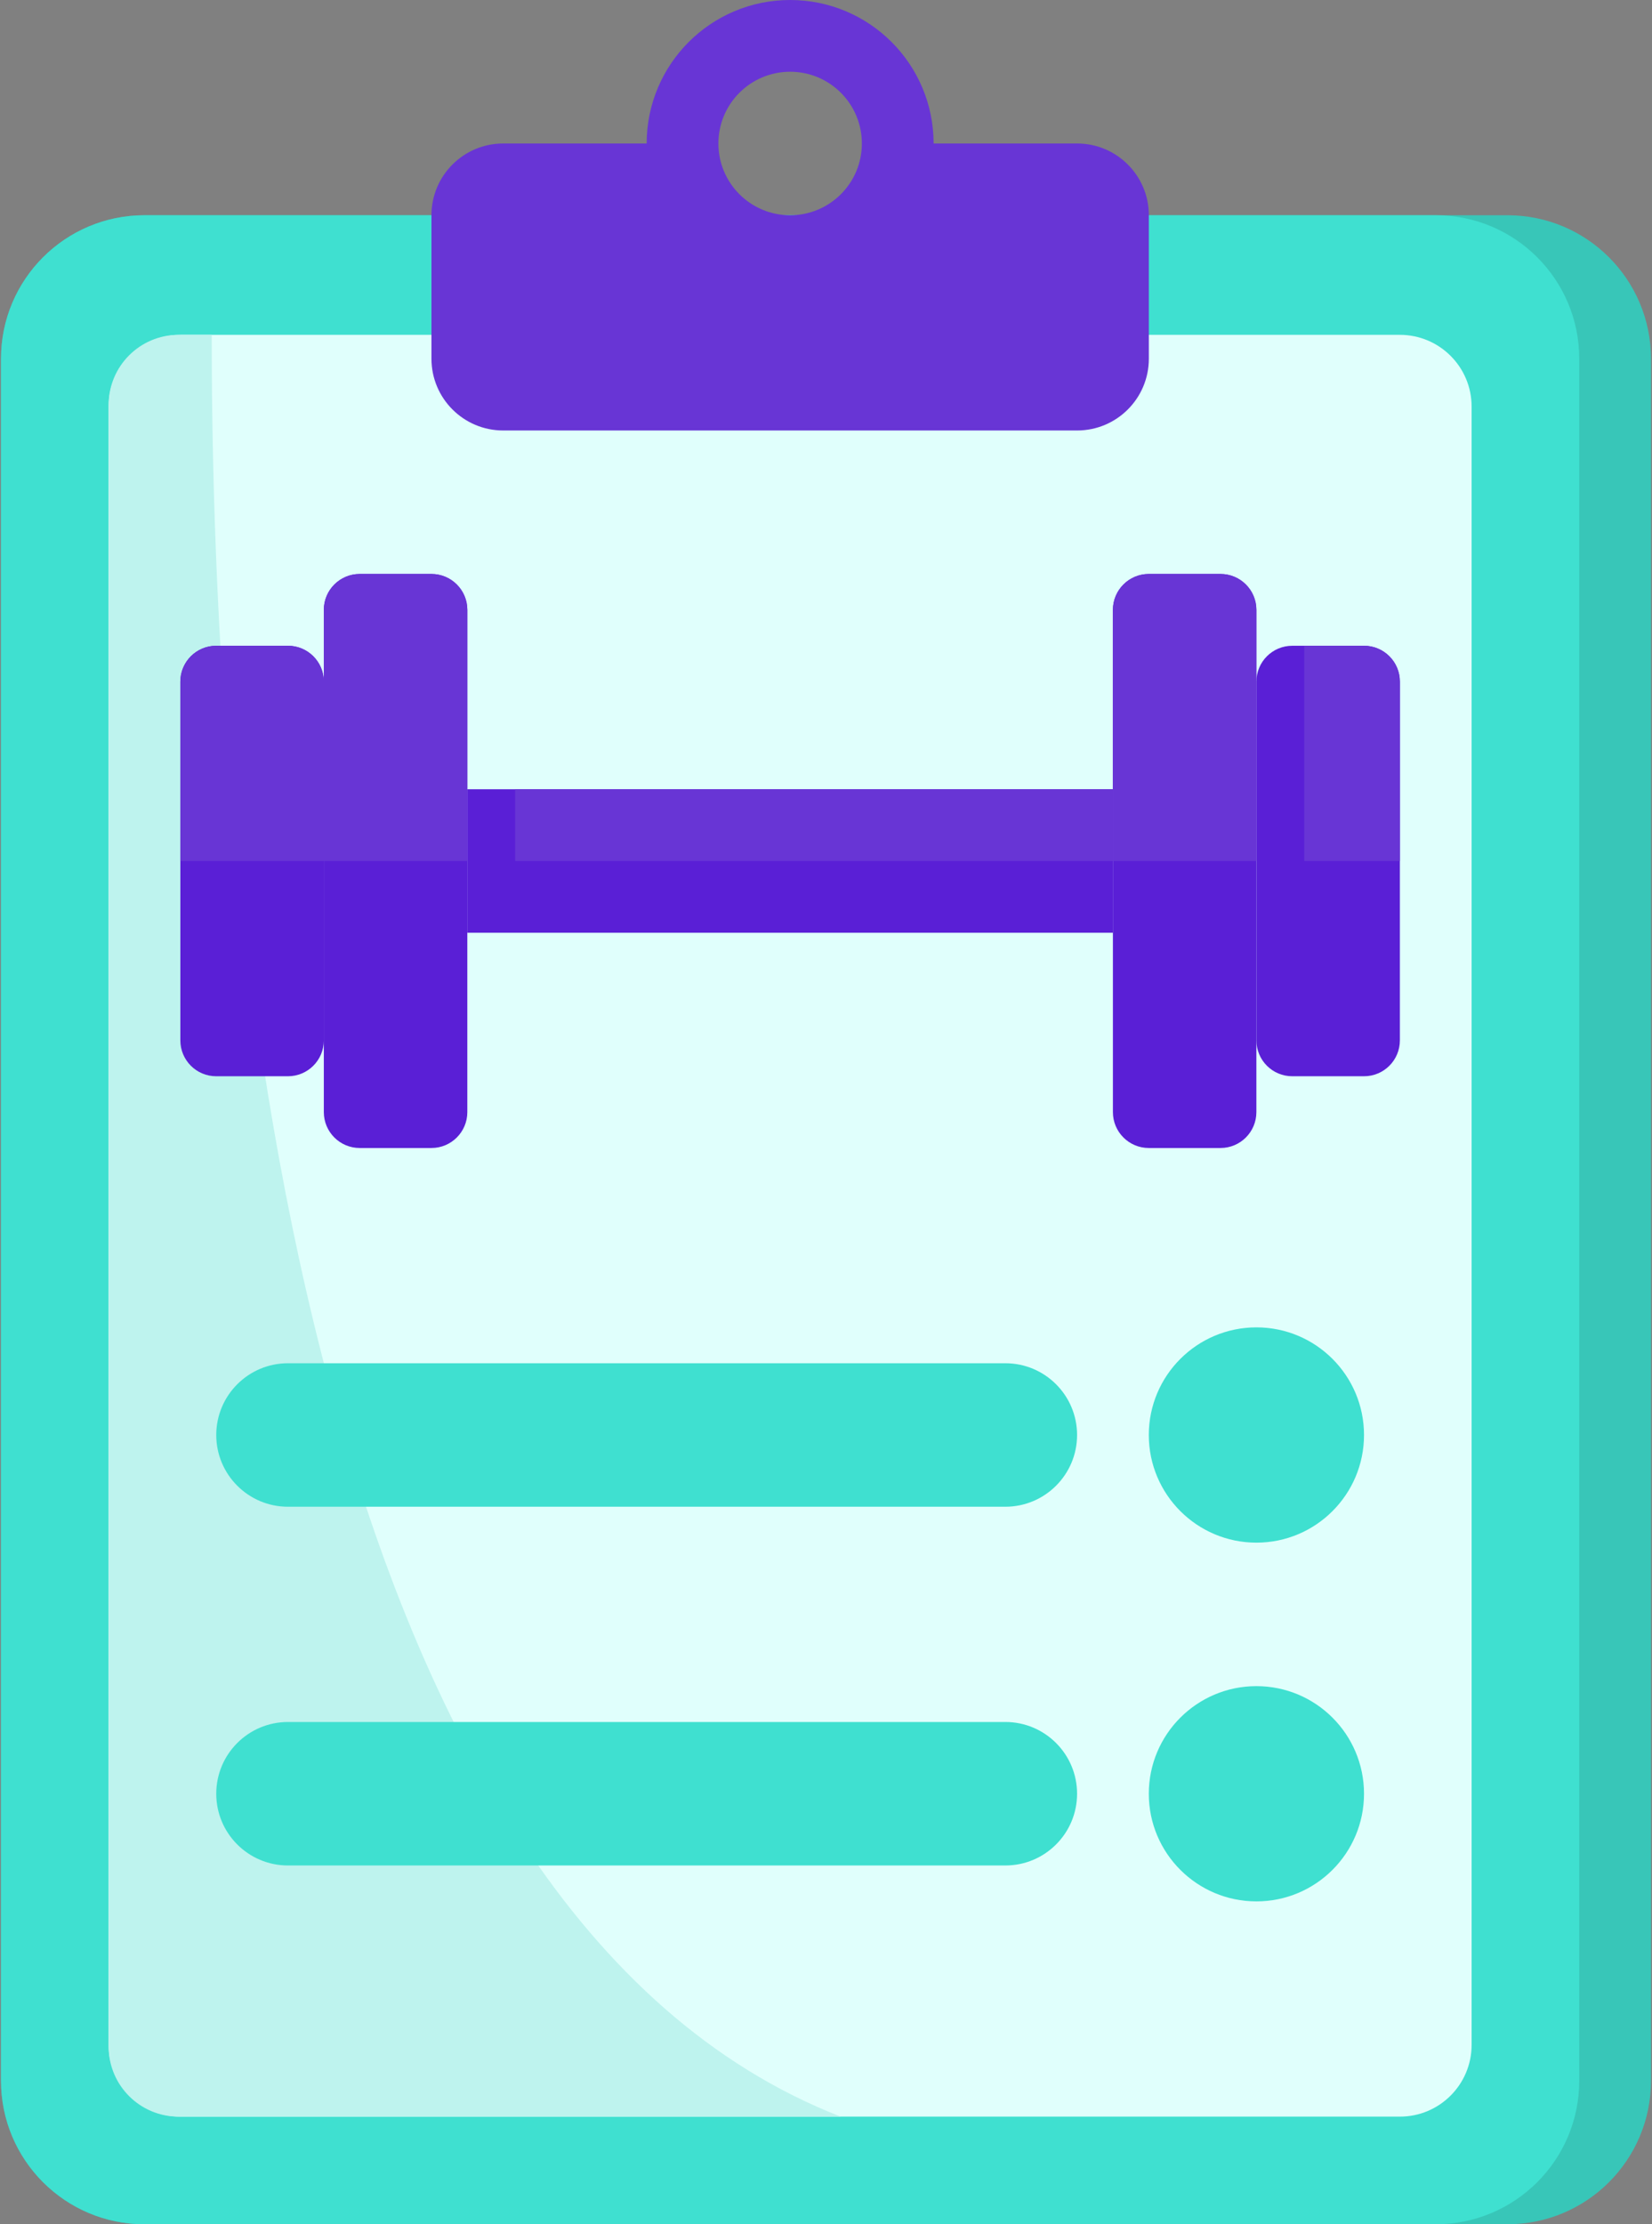 <svg width="52" height="70" viewBox="0 0 52 70" fill="none" xmlns="http://www.w3.org/2000/svg">
<rect x="0" y="0" width="52" height="70" fill="#808080" stroke="none"/>
<path d="M4.548 70H47.452C49.946 70 51.968 67.978 51.968 65.484V11.29C51.968 8.796 49.946 6.774 47.452 6.774H4.548C2.054 6.774 0.032 8.796 0.032 11.29V65.484C0.032 67.978 2.054 70 4.548 70Z" fill="#38C6B8"/>
<path d="M4.548 70H45.194C47.688 70 49.71 67.978 49.71 65.484V11.29C49.71 8.796 47.688 6.774 45.194 6.774H4.548C2.054 6.774 0.032 8.796 0.032 11.29V65.484C0.032 67.978 2.054 70 4.548 70Z" fill="#3FE0D0"/>
<path d="M5.677 66.613H44.064C45.311 66.613 46.322 65.602 46.322 64.355V12.796C46.322 11.549 45.311 10.538 44.064 10.538H5.677C4.43 10.538 3.419 11.549 3.419 12.796V64.355C3.419 65.602 4.43 66.613 5.677 66.613Z" fill="#E0FFFC"/>
<path d="M26.462 66.613H5.62C4.405 66.613 3.42 65.628 3.42 64.413V12.738C3.42 11.523 4.405 10.538 5.62 10.538H6.664C6.664 30.705 10.072 60.218 26.462 66.613Z" fill="#BEF3EE"/>
<path d="M33.904 4.516H29.387C29.387 2.022 27.366 0 24.871 0C22.377 0 20.355 2.022 20.355 4.516H15.839C14.592 4.516 13.581 5.527 13.581 6.774V11.29C13.581 12.537 14.592 13.548 15.839 13.548H33.904C35.151 13.548 36.162 12.537 36.162 11.29V6.774C36.162 5.527 35.151 4.516 33.904 4.516ZM24.871 6.774C23.624 6.774 22.613 5.763 22.613 4.516C22.613 3.269 23.624 2.258 24.871 2.258C26.119 2.258 27.129 3.269 27.129 4.516C27.129 5.763 26.119 6.774 24.871 6.774Z" fill="#6835D5"/>
<path d="M13.581 36.129H11.322C10.699 36.129 10.193 35.623 10.193 35V19.194C10.193 18.57 10.699 18.064 11.322 18.064H13.581C14.204 18.064 14.71 18.57 14.71 19.194V35C14.71 35.623 14.204 36.129 13.581 36.129Z" fill="#5A1FD6"/>
<path d="M9.064 33.871H6.806C6.182 33.871 5.677 33.366 5.677 32.742V21.452C5.677 20.828 6.182 20.323 6.806 20.323H9.064C9.687 20.323 10.193 20.828 10.193 21.452V32.742C10.193 33.366 9.687 33.871 9.064 33.871Z" fill="#5A1FD6"/>
<path d="M36.16 36.129H38.418C39.042 36.129 39.547 35.623 39.547 35V19.194C39.547 18.57 39.042 18.064 38.418 18.064H36.16C35.537 18.064 35.031 18.57 35.031 19.194V35C35.031 35.623 35.537 36.129 36.16 36.129Z" fill="#5A1FD6"/>
<path d="M40.677 33.871H42.935C43.559 33.871 44.064 33.366 44.064 32.742V21.452C44.064 20.828 43.559 20.323 42.935 20.323H40.677C40.053 20.323 39.548 20.828 39.548 21.452V32.742C39.548 33.366 40.053 33.871 40.677 33.871Z" fill="#5A1FD6"/>
<path d="M14.709 24.839H35.032V29.355H14.709V24.839Z" fill="#5A1FD6"/>
<path d="M14.71 27.097H10.193V19.194C10.193 18.57 10.699 18.064 11.322 18.064H13.581C14.204 18.064 14.71 18.57 14.71 19.194V27.097Z" fill="#6835D5"/>
<path d="M10.193 27.097H5.677V21.452C5.677 20.828 6.182 20.323 6.806 20.323H9.064C9.687 20.323 10.193 20.828 10.193 21.452V27.097Z" fill="#6835D5"/>
<path d="M35.031 27.097H39.547V19.194C39.547 18.57 39.042 18.064 38.418 18.064H36.16C35.537 18.064 35.031 18.57 35.031 19.194V27.097Z" fill="#6835D5"/>
<path d="M41.053 27.097H44.063V21.452C44.063 20.828 43.558 20.323 42.934 20.323H41.053V27.097Z" fill="#6835D5"/>
<path d="M16.215 24.839H35.032V27.097H16.215V24.839Z" fill="#6835D5"/>
<path d="M31.645 47.419H9.065C7.818 47.419 6.807 46.408 6.807 45.161C6.807 43.914 7.818 42.903 9.065 42.903H31.645C32.892 42.903 33.903 43.914 33.903 45.161C33.903 46.408 32.892 47.419 31.645 47.419Z" fill="#3FE0D0"/>
<path d="M31.645 58.709H9.065C7.818 58.709 6.807 57.699 6.807 56.451C6.807 55.204 7.818 54.193 9.065 54.193H31.645C32.892 54.193 33.903 55.204 33.903 56.451C33.903 57.699 32.892 58.709 31.645 58.709Z" fill="#3FE0D0"/>
<path d="M39.548 48.549C41.419 48.549 42.935 47.032 42.935 45.161C42.935 43.291 41.419 41.774 39.548 41.774C37.678 41.774 36.161 43.291 36.161 45.161C36.161 47.032 37.678 48.549 39.548 48.549Z" fill="#3FE0D0"/>
<path d="M39.548 59.839C41.419 59.839 42.935 58.322 42.935 56.452C42.935 54.581 41.419 53.065 39.548 53.065C37.678 53.065 36.161 54.581 36.161 56.452C36.161 58.322 37.678 59.839 39.548 59.839Z" fill="#3FE0D0"/>
</svg>

